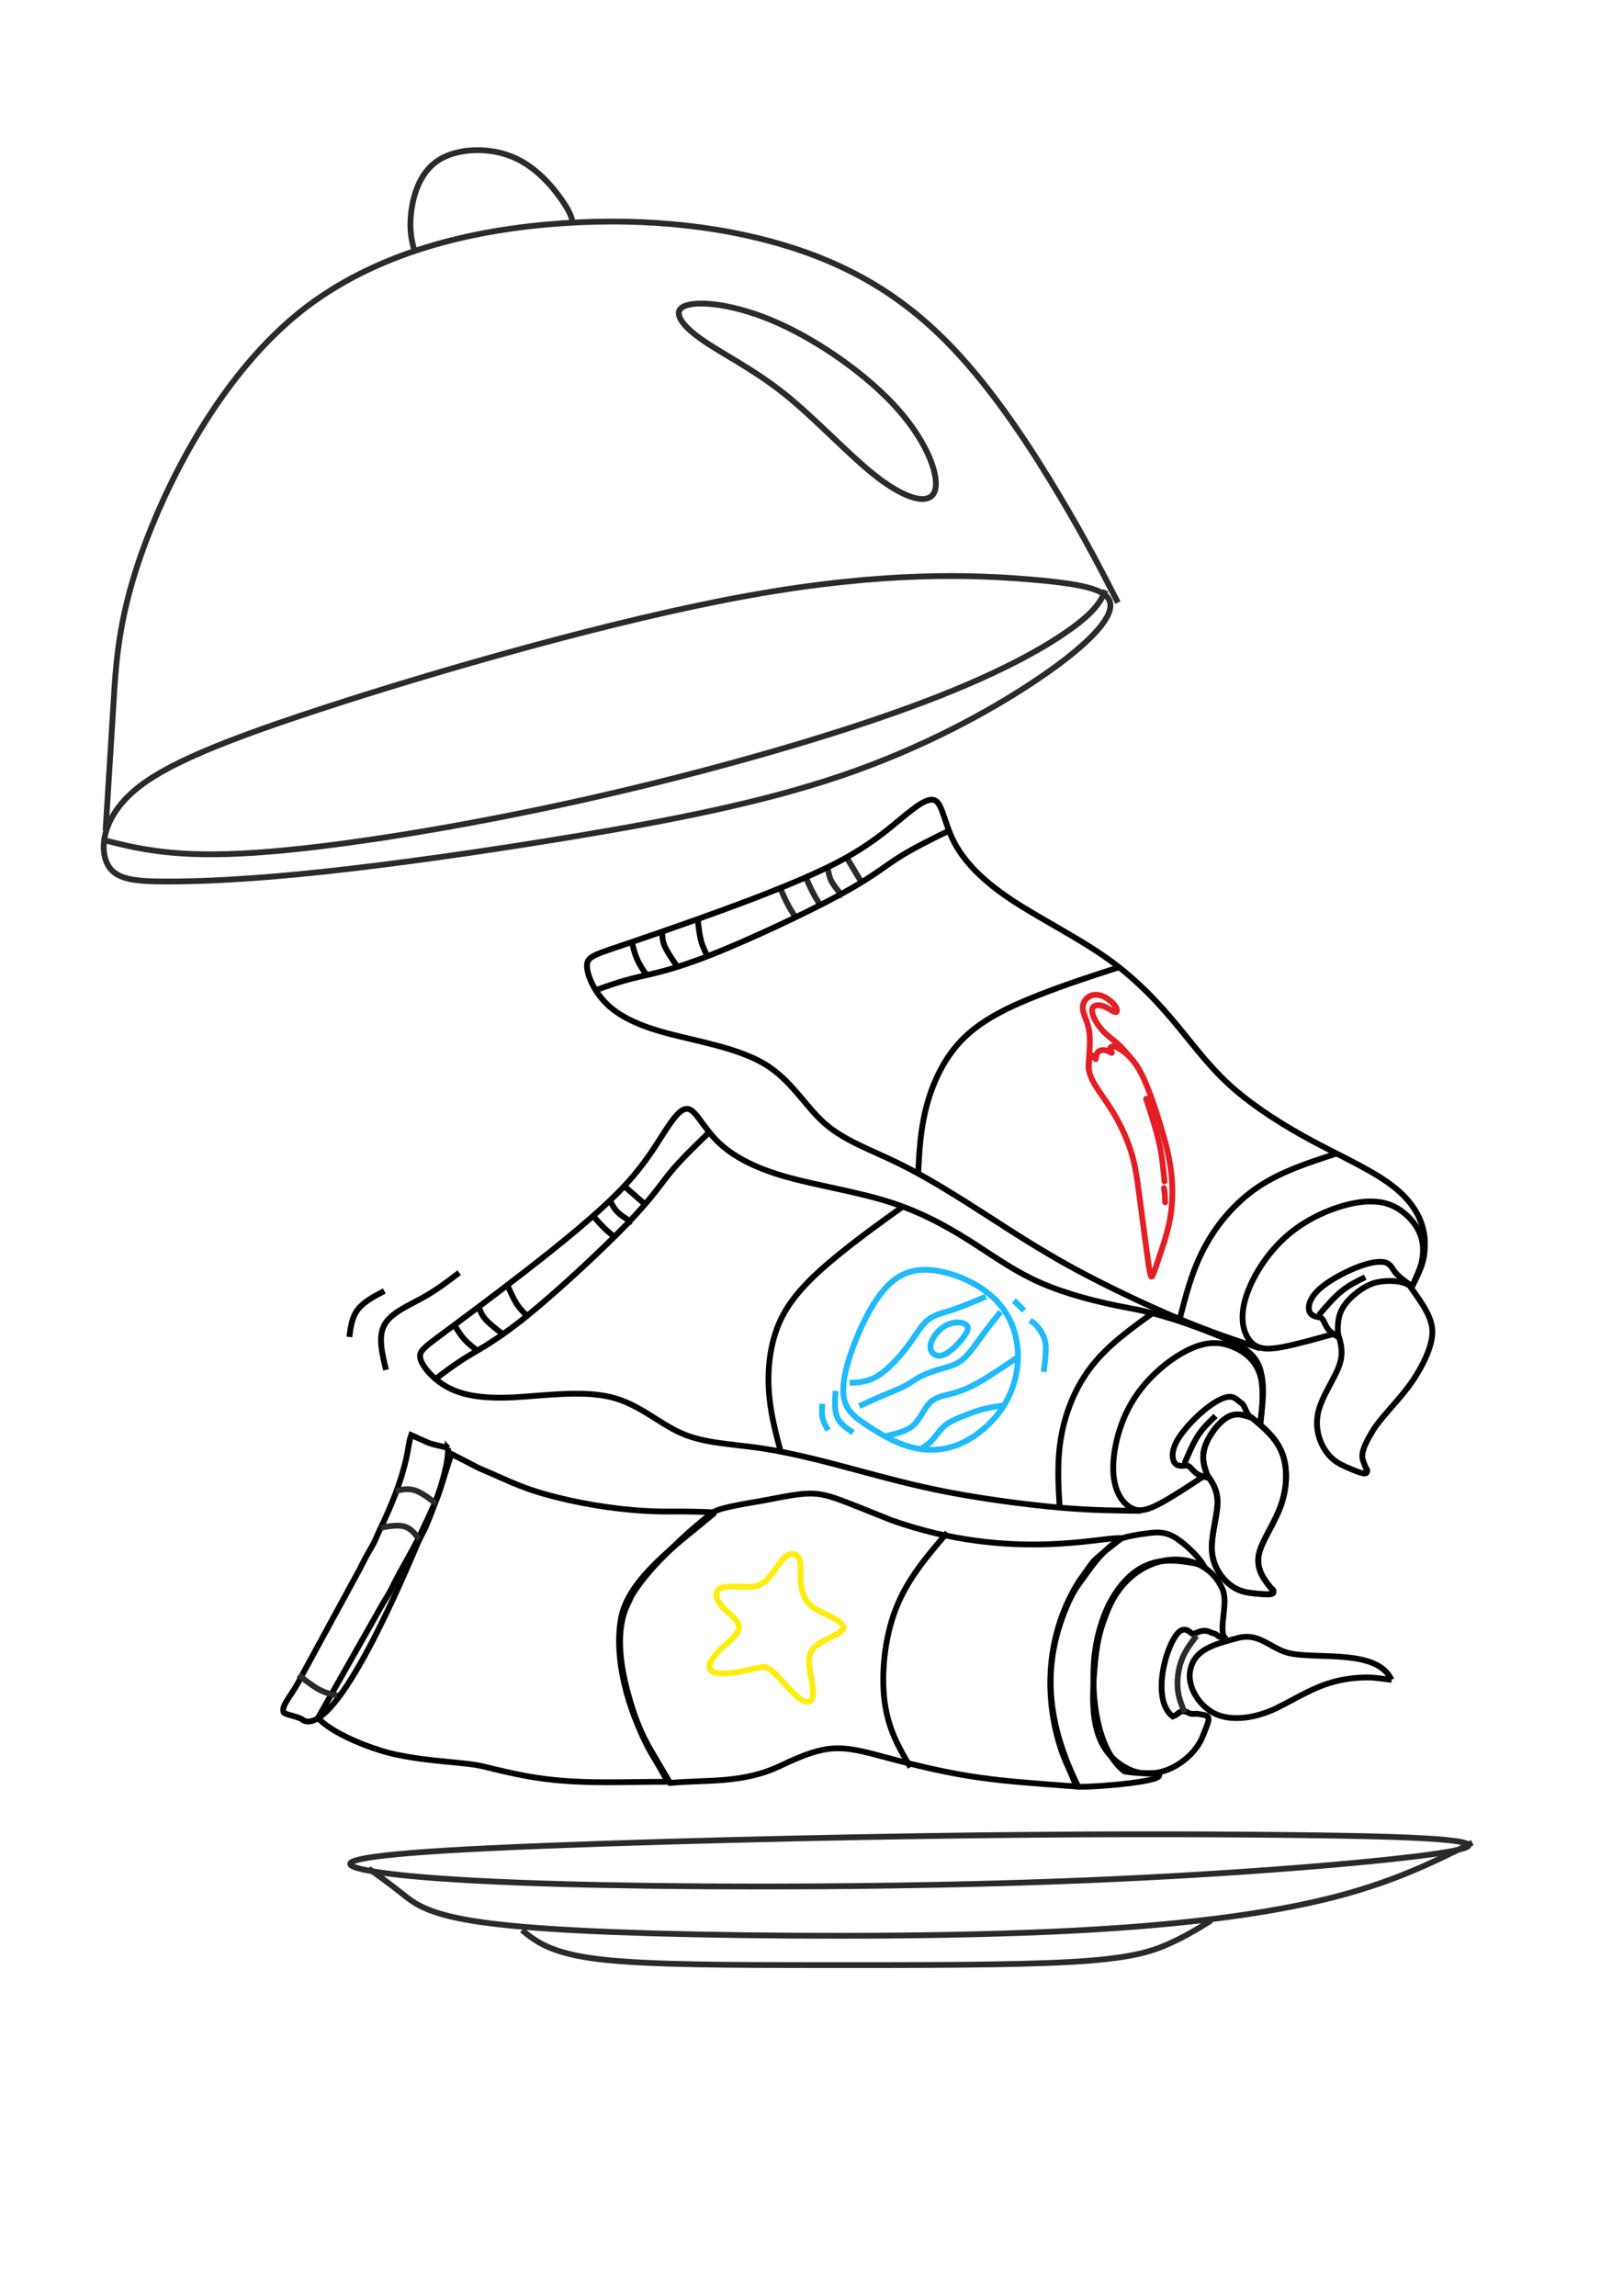 <?xml version="1.0" encoding="UTF-8"?>
<!DOCTYPE svg PUBLIC "-//W3C//DTD SVG 1.1//EN" "http://www.w3.org/Graphics/SVG/1.1/DTD/svg11.dtd">
<!-- Creator: CorelDRAW X7 -->
<svg xmlns="http://www.w3.org/2000/svg" xml:space="preserve" width="210mm" height="297mm" version="1.1" style="shape-rendering:geometricPrecision; text-rendering:geometricPrecision; image-rendering:optimizeQuality; fill-rule:evenodd; clip-rule:evenodd"
viewBox="0 0 21000 29700"
 xmlns:xlink="http://www.w3.org/1999/xlink">
 <defs>
  <style type="text/css">
   <![CDATA[
    .str0 {stroke:#2B2A29;stroke-width:75}
    .str1 {stroke:black;stroke-width:75}
    .str2 {stroke:#1EBAFB;stroke-width:75}
    .str4 {stroke:#FEEC0C;stroke-width:75}
    .str3 {stroke:#E31E24;stroke-width:75;stroke-linecap:round;stroke-linejoin:round}
    .fil0 {fill:none}
   ]]>
  </style>
 </defs>
 <g id="Слой_x0020_1">
  <g id="_2686058267056">
   <path class="fil0 str0" d="M1392 11183c-102,-195 -67,-557 274,-889 340,-331 986,-632 2471,-1118 1486,-487 3811,-1159 5553,-1472 1742,-314 2900,-270 3638,-208 739,62 1057,141 1039,353 -17,213 -371,558 -981,964 -610,407 -1477,876 -2507,1225 -1030,349 -2224,579 -3417,778 -1194,199 -2388,367 -3303,464 -915,97 -1552,124 -1989,124 -438,0 -677,-27 -778,-221zm-54 -316c467,117 934,234 1968,164 1034,-69 2635,-326 4222,-679 1587,-354 3161,-805 4257,-1207 1097,-402 1716,-756 2056,-999 341,-243 403,-376 465,-509m-12940 3108c34,-532 67,-1064 102,-1635 34,-571 69,-1181 423,-2114 354,-933 1026,-2188 1994,-2962 968,-774 2233,-1065 3382,-1145 1150,-80 2184,53 3020,327 835,274 1472,690 2033,1278 562,588 1048,1348 1393,1927 345,580 548,978 752,1375m-9099 -4536c-35,-132 -71,-265 -49,-486 23,-221 102,-530 345,-694 243,-164 650,-181 964,-53 314,128 535,402 650,570 115,168 124,230 133,292m1459 1066c176,-67 645,-23 1193,221 548,243 1176,685 1565,1127 389,442 540,884 465,1061 -76,177 -376,88 -739,-190 -362,-279 -787,-747 -1202,-1079 -416,-331 -823,-526 -1083,-712 -261,-185 -376,-362 -199,-428zm2078 7123c67,112 134,224 201,336m-439 -201c10,63 20,125 48,182 29,58 76,111 99,142 23,30 22,38 23,41 2,3 5,2 8,1m-459 -227c31,70 62,140 93,198 30,59 61,107 92,155m-511 -203c30,70 61,140 92,198 31,59 62,107 93,155"/>
   <path class="fil0 str0" d="M4771 24173c143,104 285,207 422,316 138,110 270,224 695,317 424,93 1140,164 2551,205 1410,40 3515,51 5140,-20 1626,-71 2772,-224 3604,-429 832,-206 1350,-465 1867,-724"/>
   <path class="fil0 str0" d="M6754 24970c186,150 371,300 1004,376 632,75 1711,75 2884,76 1173,0 2440,2 3209,-41 769,-43 1039,-132 1260,-229 220,-97 391,-202 561,-308"/>
   <path class="fil0 str1" d="M16197 18337c-68,-15 -83,-154 -135,-187 -51,-33 -85,-86 -161,-80 -76,5 -193,67 -324,176 -131,109 -277,266 -347,391 -70,125 -66,220 -41,271 26,50 71,57 107,55 35,-1 60,-12 88,7 28,18 58,65 103,95 45,30 104,43 163,57"/>
   <path class="fil0 str1" d="M14763 19545c-313,-3 -627,-5 -1055,-42 -428,-38 -971,-110 -1427,-197 -455,-87 -825,-189 -1221,-295 -397,-107 -821,-217 -1206,-275 -385,-57 -732,-62 -1031,-192 -300,-129 -552,-383 -928,-472 -376,-89 -875,-14 -1253,5 -377,18 -634,-20 -830,-120 -196,-100 -332,-261 -368,-364 -36,-104 28,-151 270,-330 243,-180 665,-492 1100,-830 435,-338 883,-702 1182,-1004 298,-302 447,-543 575,-744 129,-201 238,-363 337,-338 100,24 190,234 374,417 183,182 460,336 865,453 404,117 936,196 1374,337 439,141 784,343 1079,532 295,190 540,367 866,510 325,142 731,250 1146,326 416,77 792,214 1093,334 300,120 526,223 597,447 71,224 35,476 -1,729"/>
   <path class="fil0 str1" d="M16309 18426c24,-235 48,-471 -7,-646 -55,-174 -188,-288 -342,-353 -154,-66 -330,-83 -567,27 -237,110 -535,347 -726,651 -191,304 -274,676 -262,936 13,260 122,407 230,466 109,58 217,27 375,-57 158,-84 366,-221 574,-359"/>
   <path class="fil0 str1" d="M14923 16980c-289,208 -578,416 -790,683 -211,267 -344,594 -401,914 -58,319 -39,632 -20,944"/>
   <path class="fil0 str1" d="M11690 15603c-286,205 -573,411 -852,639 -279,228 -551,478 -708,773 -156,295 -198,636 -184,938 15,302 86,566 156,830"/>
   <path class="fil0 str1" d="M8066 15334c93,82 187,164 280,246"/>
   <path class="fil0 str1" d="M15326 18933c55,-130 110,-260 176,-363 67,-102 147,-177 226,-252"/>
   <path class="fil0 str1" d="M15620 19082c70,100 139,199 133,373 -6,174 -88,422 -71,621 17,200 133,351 243,433 109,82 213,95 310,105 97,10 187,16 223,4 36,-12 17,-43 -2,-74m-260 -2205c158,131 317,263 392,456 76,193 68,447 -15,682 -84,235 -242,450 -282,620 -39,170 40,295 94,369 53,75 80,100 106,125m-289 -2248c-104,-38 -209,-76 -326,-6 -117,70 -247,247 -290,394 -43,146 1,262 44,378"/>
   <path class="fil0 str1" d="M9175 14649c-181,175 -362,349 -500,516 -137,167 -232,326 -560,667 -329,341 -893,864 -1283,1181 -389,317 -605,427 -777,532 -171,104 -299,202 -426,300"/>
   <path class="fil0 str1" d="M5882 17145c38,62 75,123 123,178 48,54 107,100 166,146"/>
   <path class="fil0 str1" d="M6198 16911c16,49 32,98 83,156 52,58 138,125 224,192"/>
   <path class="fil0 str1" d="M6570 16636c37,83 74,166 115,231 42,64 89,111 136,158"/>
   <path class="fil0 str1" d="M7890 15526c27,53 54,106 97,150 42,44 101,79 130,99 30,21 31,29 33,31 2,3 5,1 7,-1"/>
   <path class="fil0 str1" d="M7676 15733c48,54 96,108 141,152 45,44 87,79 129,113"/>
   <path class="fil0 str1" d="M16588 18795c76,193 68,447 -15,682 -84,235 -242,450 -282,620 -39,170 40,295 94,369 41,58 66,86 88,108 8,19 9,36 -15,44 -36,12 -126,6 -223,-4 -97,-10 -201,-23 -310,-105 -110,-82 -226,-233 -243,-433 -17,-199 65,-447 71,-621 5,-151 -46,-246 -106,-334 -8,-12 -17,-25 -26,-38 -40,-107 -75,-216 -35,-352 43,-147 173,-324 290,-394 117,-69 221,-32 325,6 154,128 312,260 387,452z"/>
   <path class="fil0 str2" d="M11217 18438c158,104 342,216 543,275 201,58 418,64 637,-24 219,-87 440,-269 582,-490 142,-221 206,-482 190,-728 -16,-247 -112,-478 -288,-656 -176,-178 -432,-302 -666,-357 -234,-56 -447,-43 -631,90 -183,133 -337,387 -463,673 -126,286 -225,604 -209,811 16,207 148,302 305,406z"/>
   <path class="fil0 str2" d="M11915 18746c53,-35 106,-70 153,-122 48,-52 90,-121 146,-172 56,-50 127,-82 212,-118 84,-35 183,-74 282,-101 99,-26 198,-41 297,-55"/>
   <path class="fil0 str2" d="M11476 18574c128,-29 256,-58 344,-138 88,-81 137,-213 210,-287 72,-74 169,-91 269,-116 101,-26 205,-61 351,-142 145,-81 333,-208 520,-335"/>
   <path class="fil0 str2" d="M11118 18190c103,-47 207,-95 310,-138 104,-44 207,-84 286,-126 79,-43 134,-88 213,-127 79,-39 181,-72 274,-98 93,-26 176,-47 257,-116 82,-69 161,-186 242,-297 81,-110 163,-214 246,-317"/>
   <path class="fil0 str2" d="M10993 17890c89,-5 179,-10 265,-42 87,-32 170,-92 259,-176 89,-84 182,-193 262,-304 79,-112 144,-226 226,-292 82,-67 180,-86 309,-128 128,-43 286,-108 444,-174"/>
   <path class="fil0 str2" d="M12481 17278c-50,74 -153,185 -235,232 -82,47 -142,30 -176,-5 -34,-35 -42,-87 -18,-149 24,-62 80,-135 141,-180 61,-46 128,-65 185,-67 56,-3 104,10 128,34 25,25 26,61 -25,135z"/>
   <path class="fil0 str2" d="M13504 17747c15,-117 31,-233 27,-321 -4,-87 -28,-145 -56,-191 -27,-46 -57,-80 -75,-99 -18,-19 -24,-22 -34,-29 -10,-6 -25,-14 -39,-23"/>
   <path class="fil0 str2" d="M13251 16955c-39,-39 -78,-79 -100,-100 -23,-22 -29,-25 -34,-29"/>
   <path class="fil0 str2" d="M11039 18533c-84,-55 -169,-111 -207,-201 -38,-90 -29,-214 -20,-339"/>
   <path class="fil0 str2" d="M10715 18502c-29,-49 -58,-99 -71,-156 -12,-57 -9,-121 -5,-186"/>
   <path class="fil0 str1" d="M4995 17721c-53,-215 -105,-430 -20,-584 86,-154 310,-247 494,-349 184,-102 328,-213 472,-324"/>
   <path class="fil0 str1" d="M4520 17296c17,-128 33,-255 109,-354 75,-100 210,-171 344,-241"/>
   <path class="fil0 str1" d="M18261 16630c-63,-37 -166,-118 -207,-168 -41,-50 -58,-113 -136,-132 -77,-19 -215,5 -381,73 -167,67 -362,177 -473,280 -111,104 -137,200 -128,258 9,59 53,81 89,91 36,9 65,7 87,34 22,27 37,84 72,128 35,45 90,77 145,110"/>
   <path class="fil0 str1" d="M16305 17443c-313,-103 -627,-206 -1044,-380 -417,-175 -937,-421 -1366,-654 -428,-234 -766,-454 -1129,-688 -363,-234 -753,-480 -1120,-662 -367,-181 -713,-297 -971,-522 -259,-226 -431,-561 -779,-771 -348,-209 -871,-294 -1256,-397 -384,-102 -629,-223 -794,-386 -164,-163 -248,-367 -251,-483 -3,-115 76,-142 376,-244 301,-102 823,-279 1367,-478 545,-199 1111,-420 1507,-627 396,-208 621,-401 815,-561 193,-160 354,-287 446,-231 91,56 115,296 240,537 126,242 354,485 722,732 367,246 875,497 1269,778 394,282 675,594 910,879 234,284 423,541 704,788 280,247 652,485 1044,695 391,209 802,390 1065,607 263,217 378,469 377,716 -1,247 -69,352 -185,594"/>
   <path class="fil0 str1" d="M18257 16673c99,-229 154,-312 155,-504 2,-193 -95,-349 -229,-464 -134,-115 -304,-188 -577,-154 -272,34 -646,175 -935,419 -289,244 -492,589 -563,854 -71,264 -8,447 81,540 90,93 208,97 393,64 186,-34 438,-105 691,-176"/>
   <path class="fil0 str1" d="M17287 14925c-356,116 -712,231 -1009,431 -298,200 -536,485 -696,787 -160,301 -241,620 -322,939"/>
   <path class="fil0 str1" d="M14490 12509c-353,114 -706,228 -1058,367 -353,139 -705,302 -957,548 -252,245 -403,573 -485,881 -82,307 -96,594 -110,881"/>
   <path class="fil0 str1" d="M17066 17011c96,-113 192,-226 292,-307 100,-82 204,-131 307,-181"/>
   <path class="fil0 str1" d="M17312 17255c38,122 76,244 14,416 -62,172 -223,394 -270,599 -47,206 20,394 104,511 83,118 183,164 277,205 94,41 182,76 222,76 40,-1 31,-38 22,-75m539 -2385c116,182 299,387 313,604 13,218 -160,536 -318,745 -159,209 -361,404 -455,562 -94,157 -155,281 -126,373 30,92 48,126 67,160m541 -2411c-92,-72 -295,-77 -435,-45 -139,32 -326,169 -416,302 -90,133 -84,262 -77,392"/>
   <path class="fil0 str1" d="M12276 10747c-238,117 -475,234 -666,357 -191,123 -337,253 -776,489 -438,236 -1171,579 -1663,771 -492,193 -743,234 -949,284 -205,50 -364,107 -523,165"/>
   <path class="fil0 str1" d="M8177 12192c18,74 36,148 67,218 30,69 74,134 118,200"/>
   <path class="fil0 str1" d="M8569 12059c0,54 0,109 33,184 33,74 97,169 162,263"/>
   <path class="fil0 str1" d="M9029 11903c11,95 21,189 42,268 21,78 53,140 85,202"/>
   <path class="fil0 str3" d="M14558 13620c-60,-49 -104,-74 -138,-80 -34,-7 -57,5 -56,27 1,21 27,52 22,54 -5,2 -42,-26 -83,-34 -40,-8 -84,3 -104,32 -20,28 -16,75 -20,82 -3,7 -14,-25 -29,-40 -16,-15 -35,-13 -51,34 -16,47 -28,139 24,255 51,116 166,255 266,418 101,162 188,347 243,521 55,173 78,336 114,606 36,269 84,646 112,840 29,195 37,208 62,152 24,-56 65,-181 109,-315 44,-134 91,-277 117,-446 26,-169 31,-366 8,-562 -23,-197 -74,-394 -143,-618 -68,-225 -154,-478 -235,-641 -81,-163 -157,-236 -218,-285z"/>
   <path class="fil0 str3" d="M14611 13663c-45,-54 -91,-109 -156,-166 -64,-56 -148,-115 -211,-191 -64,-75 -108,-167 -113,-223 -5,-56 29,-75 67,-79 39,-3 83,11 129,35 46,24 94,59 114,54 20,-6 13,-51 -25,-97 -38,-47 -106,-95 -168,-116 -62,-20 -119,-13 -164,17 -45,31 -78,84 -74,150 5,66 47,144 68,222 22,78 24,155 23,223 -1,67 -6,124 -9,178 -3,55 -5,107 -7,160"/>
   <path class="fil0 str3" d="M14830 14215c64,197 129,393 169,571 39,178 54,338 68,497"/>
   <path class="fil0 str3" d="M15060 15369c5,30 9,61 12,92 2,30 3,62 4,93"/>
   <path class="fil0 str1" d="M14510 19900c-105,88 -300,223 -381,321l-166 232c-413,654 -476,1470 -225,2205 53,155 146,324 185,453 -1040,-78 -1421,-95 -2490,-384 -547,-147 -715,-180 -1326,112 -490,236 -941,182 -1437,226 -251,-438 -393,-602 -543,-1154 -100,-365 -175,-835 5,-1180 24,-47 27,-69 55,-112 179,-277 378,-469 623,-702 120,-115 291,-261 425,-357 87,-63 524,-125 668,-153 675,-131 664,-125 1259,110l374 150c1553,552 2774,200 2974,233z"/>
   <path class="fil0 str1" d="M9249 19569c-481,406 -1127,852 -1216,1379 -89,532 95,1152 347,1648 56,109 233,385 253,454 -612,-1 -1199,41 -1822,-74 -208,-38 -375,-80 -556,-124 -242,-59 -682,-56 -1154,-159 -288,-63 -808,-267 -986,-469l823 -1452c46,-85 85,-133 120,-205 138,-286 309,-545 441,-846l49 -103c53,-124 89,-180 143,-336l149 -473 360 185c444,187 589,286 1176,416 420,93 888,150 1332,144 94,-2 489,2 541,15z"/>
   <path class="fil0 str1" d="M15831 21168c-71,33 -64,-23 -124,-36 -48,-11 -66,-36 -126,-35 -56,1 -93,27 -147,42 -44,-23 -62,-67 -132,-54 -168,32 -444,881 -127,1121 82,-30 74,-77 156,-65 72,11 22,38 154,29 188,30 191,10 69,311 -131,303 -576,594 -962,400 -512,-257 -470,-857 -422,-1382 27,-283 75,-460 171,-687 318,-756 1216,-836 1475,-258 78,172 -34,449 15,614z"/>
   <path class="fil0 str1" d="M15572 20248c-384,-83 -716,-125 -1023,212 -198,219 -322,527 -376,871 -67,435 -27,1271 376,1585 255,44 397,6 437,33 137,94 -776,170 -1034,166 -448,-902 -456,-1644 -130,-2379 34,-76 82,-168 127,-228 158,-215 301,-451 551,-599 52,-30 250,-61 319,-70 123,-16 198,-24 298,9 136,45 369,256 455,400z"/>
   <path class="fil0 str1" d="M5796 18733c15,267 -196,800 -276,994 -33,79 -75,146 -110,224 -146,339 -1042,2512 -1484,2306 -39,-49 -244,-73 -257,-107 -34,-93 126,-239 225,-453l754 -1386c37,-69 80,-162 122,-232 106,-179 85,-166 147,-295 143,-297 272,-607 345,-941 18,-81 31,-204 58,-278l228 102c81,29 169,39 248,66z"/>
   <path class="fil0 str1" d="M18004 21730c-133,-11 -214,-35 -367,-29 -139,6 -259,23 -391,59 -271,75 -495,224 -735,340 -248,119 -541,170 -762,82 -205,-82 -396,-340 -348,-578 55,-267 306,-331 612,-413 296,-79 429,151 694,201 381,71 1114,-55 1297,338z"/>
   <path class="fil0 str1" d="M12257 19826c-258,300 -516,600 -666,987 -150,386 -192,859 -143,1215 50,356 191,595 332,834"/>
   <path class="fil0 str4" d="M10473 21563c-13,-113 2,-176 44,-229 42,-52 112,-93 199,-137 88,-43 192,-89 197,-140 5,-52 -90,-108 -187,-156 -98,-48 -198,-87 -264,-160 -65,-73 -95,-179 -102,-289 -6,-109 10,-221 -19,-288 -29,-66 -104,-87 -184,-18 -79,70 -164,231 -255,310 -91,78 -188,75 -303,71 -115,-4 -247,-9 -302,35 -54,44 -31,137 50,225 80,89 219,172 216,265 -3,92 -147,193 -247,292 -101,100 -159,198 -129,251 30,54 147,61 274,48 126,-14 260,-50 347,-67 87,-18 126,-17 214,69 88,85 225,255 325,328 100,73 162,49 172,-44 10,-93 -33,-254 -46,-366z"/>
   <path class="fil0 str0" d="M15482 21162c-72,94 -144,188 -190,305 -45,117 -64,256 -54,375 10,119 51,216 91,314"/>
   <path class="fil0 str0" d="M18297 24018c-855,104 -2595,247 -4600,321 -2005,74 -4275,80 -5898,47 -1622,-33 -2598,-105 -3036,-188 -438,-83 -339,-177 1037,-260 1376,-82 4028,-153 6115,-185 2087,-32 3610,-26 4713,-15 1102,12 1784,30 2140,71 356,41 385,106 -471,209z"/>
   <path class="fil0 str0" d="M5115 19288c83,-18 165,-36 253,-8 88,28 183,102 277,175"/>
   <path class="fil0 str0" d="M4921 19764c115,-21 230,-41 313,-16 84,25 137,95 190,166"/>
   <path class="fil0 str0" d="M3863 21669c94,73 188,147 272,191 84,44 157,59 231,73"/>
  </g>
 </g>
</svg>
